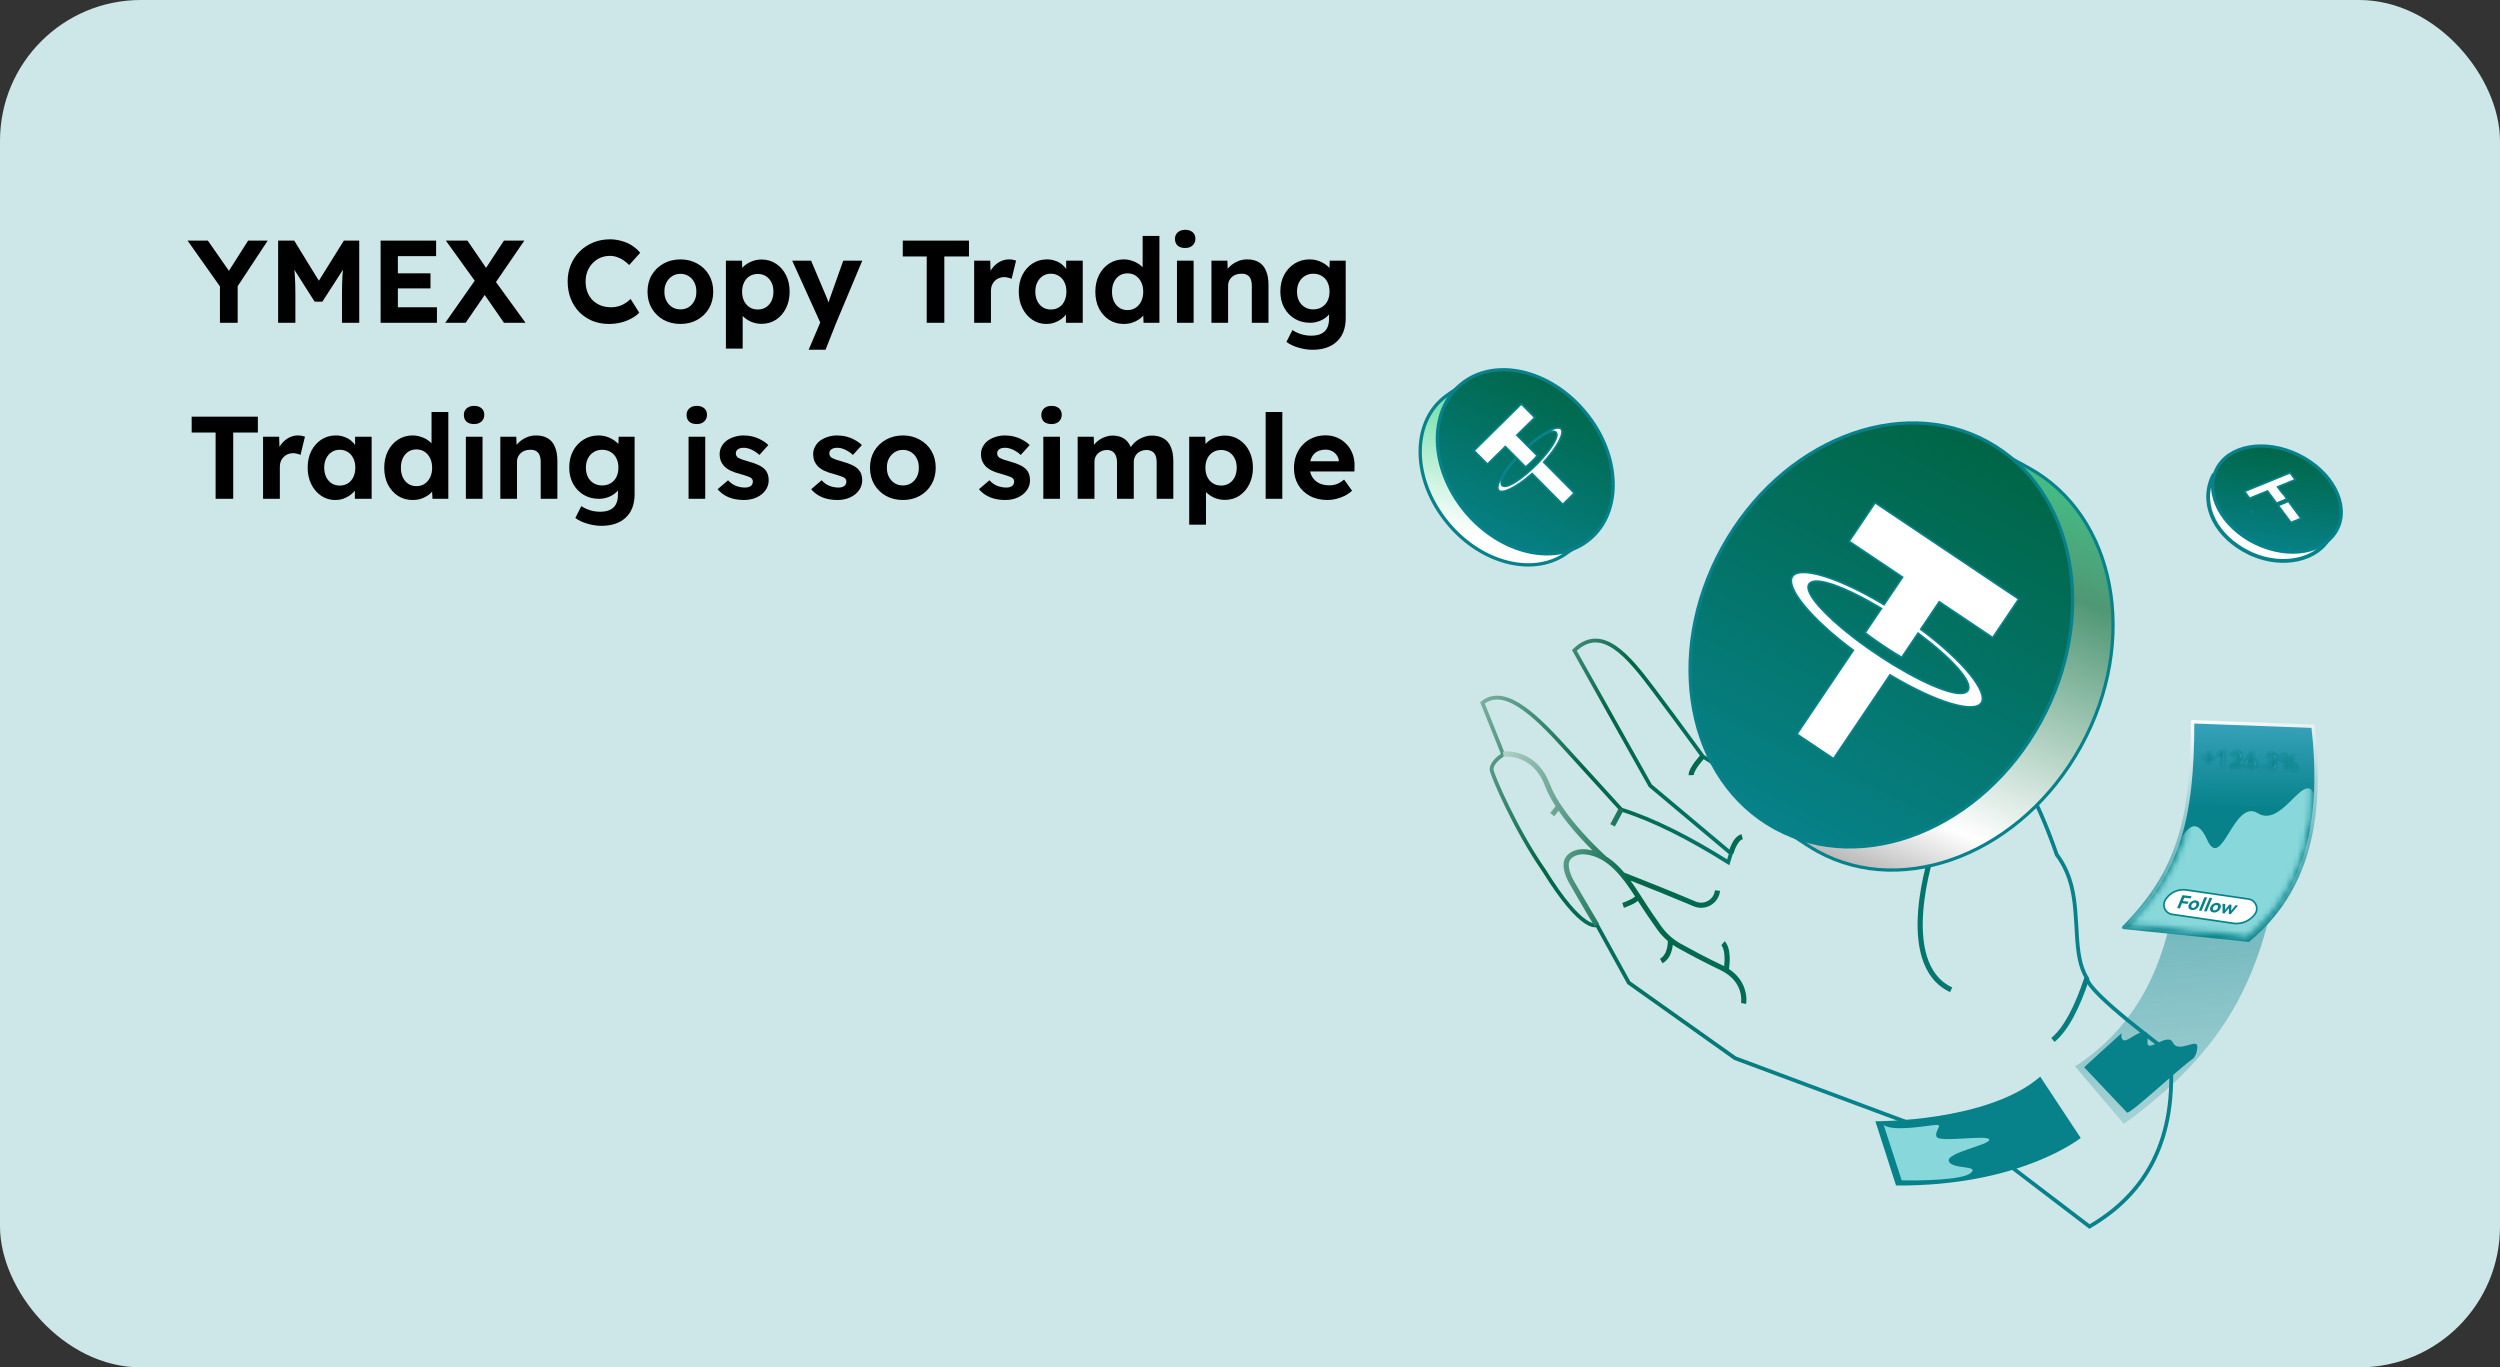 <svg width="426" height="233" viewBox="0 0 426 233" fill="none" xmlns="http://www.w3.org/2000/svg">
<rect x="0" y="0" width="426" height="233" fill="#333333" stroke="none"/>
<rect width="426" height="233" rx="24" fill="#CDE6E8"/>
<path d="M37.48 55V48.02L37.62 49L31.96 41H35.42L39.74 47.2L38.38 47.14L42.28 41H45.62L40.2 49.22L40.5 47.86V55H37.48ZM47.394 55V41H50.134L55.234 49.3L53.434 49.28L58.594 41H61.214V55H58.274V50.2C58.274 49 58.301 47.92 58.354 46.96C58.421 46 58.528 45.047 58.674 44.1L59.034 45.04L54.934 51.4H53.614L49.594 45.08L49.934 44.1C50.081 44.993 50.181 45.913 50.234 46.86C50.301 47.793 50.334 48.907 50.334 50.2V55H47.394ZM64.855 55V41H74.315V43.64H67.795V52.36H74.455V55H64.855ZM66.255 49.14V46.58H73.355V49.14H66.255ZM85.871 55L81.531 48.72L75.971 41H79.65L83.891 47.2L89.55 55H85.871ZM75.871 55L81.21 47.38L83.49 48.96L79.35 55H75.871ZM84.21 48.5L81.951 46.98L85.871 41H89.35L84.21 48.5ZM103.788 55.2C102.761 55.2 101.815 55.027 100.948 54.68C100.095 54.32 99.348 53.82 98.708 53.18C98.082 52.527 97.595 51.76 97.248 50.88C96.901 49.987 96.728 49.013 96.728 47.96C96.728 46.933 96.908 45.987 97.268 45.12C97.628 44.24 98.135 43.48 98.788 42.84C99.442 42.187 100.208 41.68 101.088 41.32C101.968 40.96 102.921 40.78 103.948 40.78C104.615 40.78 105.268 40.873 105.908 41.06C106.561 41.233 107.155 41.493 107.688 41.84C108.235 42.187 108.701 42.6 109.088 43.08L107.208 45.16C106.901 44.84 106.575 44.567 106.228 44.34C105.881 44.1 105.515 43.92 105.128 43.8C104.755 43.667 104.355 43.6 103.928 43.6C103.355 43.6 102.815 43.707 102.308 43.92C101.815 44.133 101.381 44.433 101.008 44.82C100.635 45.193 100.335 45.653 100.108 46.2C99.895 46.733 99.788 47.327 99.788 47.98C99.788 48.647 99.895 49.253 100.108 49.8C100.321 50.333 100.621 50.793 101.008 51.18C101.395 51.553 101.855 51.847 102.388 52.06C102.935 52.26 103.535 52.36 104.188 52.36C104.615 52.36 105.028 52.3 105.428 52.18C105.828 52.06 106.195 51.893 106.528 51.68C106.875 51.467 107.181 51.22 107.448 50.94L108.928 53.28C108.595 53.64 108.155 53.967 107.608 54.26C107.075 54.553 106.475 54.787 105.808 54.96C105.141 55.12 104.468 55.2 103.788 55.2ZM115.957 55.2C114.877 55.2 113.911 54.967 113.057 54.5C112.217 54.02 111.551 53.367 111.057 52.54C110.577 51.713 110.337 50.767 110.337 49.7C110.337 48.633 110.577 47.687 111.057 46.86C111.551 46.033 112.217 45.387 113.057 44.92C113.911 44.44 114.877 44.2 115.957 44.2C117.024 44.2 117.977 44.44 118.817 44.92C119.671 45.387 120.337 46.033 120.817 46.86C121.297 47.687 121.537 48.633 121.537 49.7C121.537 50.767 121.297 51.713 120.817 52.54C120.337 53.367 119.671 54.02 118.817 54.5C117.977 54.967 117.024 55.2 115.957 55.2ZM115.957 52.72C116.477 52.72 116.944 52.593 117.357 52.34C117.771 52.073 118.091 51.713 118.317 51.26C118.557 50.793 118.671 50.273 118.657 49.7C118.671 49.113 118.557 48.593 118.317 48.14C118.091 47.673 117.771 47.313 117.357 47.06C116.944 46.793 116.477 46.66 115.957 46.66C115.424 46.66 114.951 46.793 114.537 47.06C114.124 47.327 113.797 47.687 113.557 48.14C113.317 48.593 113.204 49.113 113.217 49.7C113.204 50.273 113.317 50.793 113.557 51.26C113.797 51.713 114.124 52.073 114.537 52.34C114.951 52.593 115.424 52.72 115.957 52.72ZM123.693 59.4V44.42H126.433L126.513 46.8L125.993 46.62C126.087 46.193 126.313 45.8 126.673 45.44C127.047 45.08 127.507 44.787 128.053 44.56C128.6 44.333 129.173 44.22 129.773 44.22C130.693 44.22 131.513 44.46 132.233 44.94C132.953 45.407 133.52 46.053 133.933 46.88C134.347 47.693 134.553 48.633 134.553 49.7C134.553 50.753 134.347 51.693 133.933 52.52C133.52 53.347 132.953 54 132.233 54.48C131.513 54.947 130.693 55.18 129.773 55.18C129.16 55.18 128.573 55.067 128.013 54.84C127.467 54.6 127 54.287 126.613 53.9C126.24 53.513 126 53.1 125.893 52.66L126.553 52.38V59.4H123.693ZM129.133 52.74C129.653 52.74 130.113 52.613 130.513 52.36C130.913 52.107 131.227 51.753 131.453 51.3C131.68 50.833 131.793 50.3 131.793 49.7C131.793 49.1 131.68 48.573 131.453 48.12C131.227 47.667 130.913 47.313 130.513 47.06C130.127 46.807 129.667 46.68 129.133 46.68C128.6 46.68 128.133 46.807 127.733 47.06C127.333 47.3 127.02 47.653 126.793 48.12C126.567 48.573 126.453 49.1 126.453 49.7C126.453 50.3 126.567 50.833 126.793 51.3C127.02 51.753 127.333 52.107 127.733 52.36C128.133 52.613 128.6 52.74 129.133 52.74ZM137.791 59.6L140.111 54.16L140.151 55.8L134.991 44.42H138.211L140.791 50.52C140.897 50.747 140.997 51.013 141.091 51.32C141.197 51.613 141.284 51.893 141.351 52.16L140.871 52.38C140.964 52.153 141.057 51.893 141.151 51.6C141.257 51.307 141.364 50.993 141.471 50.66L143.691 44.42H146.931L142.491 55L140.671 59.6H137.791ZM157.912 55V43.7H153.832V41H165.112V43.7H160.912V55H157.912ZM165.998 55V44.42H168.738L168.838 47.82L168.358 47.12C168.518 46.573 168.778 46.08 169.138 45.64C169.498 45.187 169.918 44.833 170.398 44.58C170.891 44.327 171.405 44.2 171.938 44.2C172.165 44.2 172.385 44.22 172.598 44.26C172.811 44.3 172.991 44.347 173.138 44.4L172.378 47.52C172.231 47.44 172.038 47.373 171.798 47.32C171.571 47.253 171.338 47.22 171.098 47.22C170.778 47.22 170.478 47.28 170.198 47.4C169.931 47.507 169.698 47.667 169.498 47.88C169.298 48.08 169.138 48.32 169.018 48.6C168.911 48.88 168.858 49.187 168.858 49.52V55H165.998ZM178.278 55.2C177.398 55.2 176.605 54.96 175.898 54.48C175.192 54 174.632 53.347 174.218 52.52C173.805 51.693 173.598 50.747 173.598 49.68C173.598 48.613 173.805 47.667 174.218 46.84C174.645 46.013 175.218 45.367 175.938 44.9C176.658 44.433 177.478 44.2 178.398 44.2C178.918 44.2 179.392 44.28 179.818 44.44C180.258 44.587 180.638 44.793 180.958 45.06C181.292 45.327 181.572 45.633 181.798 45.98C182.025 46.327 182.185 46.7 182.278 47.1L181.678 47V44.42H184.498V55H181.638V52.46L182.278 52.4C182.172 52.773 181.998 53.127 181.758 53.46C181.518 53.793 181.218 54.093 180.858 54.36C180.512 54.613 180.118 54.82 179.678 54.98C179.238 55.127 178.772 55.2 178.278 55.2ZM179.058 52.74C179.592 52.74 180.058 52.613 180.458 52.36C180.858 52.107 181.165 51.753 181.378 51.3C181.605 50.833 181.718 50.293 181.718 49.68C181.718 49.08 181.605 48.553 181.378 48.1C181.165 47.647 180.858 47.293 180.458 47.04C180.058 46.773 179.592 46.64 179.058 46.64C178.538 46.64 178.078 46.773 177.678 47.04C177.292 47.293 176.985 47.647 176.758 48.1C176.532 48.553 176.418 49.08 176.418 49.68C176.418 50.293 176.532 50.833 176.758 51.3C176.985 51.753 177.292 52.107 177.678 52.36C178.078 52.613 178.538 52.74 179.058 52.74ZM191.486 55.2C190.552 55.2 189.719 54.967 188.986 54.5C188.266 54.02 187.692 53.373 187.266 52.56C186.852 51.733 186.646 50.78 186.646 49.7C186.646 48.647 186.852 47.707 187.266 46.88C187.692 46.04 188.266 45.387 188.986 44.92C189.719 44.44 190.552 44.2 191.486 44.2C191.979 44.2 192.452 44.28 192.906 44.44C193.372 44.587 193.786 44.793 194.146 45.06C194.519 45.327 194.819 45.627 195.046 45.96C195.272 46.28 195.399 46.613 195.426 46.96L194.706 47.1V40.2H197.566V55H194.866L194.746 52.56L195.306 52.62C195.279 52.953 195.159 53.273 194.946 53.58C194.732 53.887 194.446 54.167 194.086 54.42C193.739 54.66 193.339 54.853 192.886 55C192.446 55.133 191.979 55.2 191.486 55.2ZM192.126 52.84C192.659 52.84 193.126 52.707 193.526 52.44C193.926 52.173 194.239 51.807 194.466 51.34C194.692 50.873 194.806 50.327 194.806 49.7C194.806 49.087 194.692 48.547 194.466 48.08C194.239 47.613 193.926 47.247 193.526 46.98C193.126 46.713 192.659 46.58 192.126 46.58C191.592 46.58 191.126 46.713 190.726 46.98C190.339 47.247 190.032 47.613 189.806 48.08C189.592 48.547 189.486 49.087 189.486 49.7C189.486 50.327 189.592 50.873 189.806 51.34C190.032 51.807 190.339 52.173 190.726 52.44C191.126 52.707 191.592 52.84 192.126 52.84ZM200.555 55V44.42H203.395V55H200.555ZM201.955 42.26C201.408 42.26 200.981 42.127 200.675 41.86C200.368 41.58 200.215 41.193 200.215 40.7C200.215 40.247 200.368 39.88 200.675 39.6C200.995 39.307 201.421 39.16 201.955 39.16C202.501 39.16 202.928 39.3 203.235 39.58C203.541 39.847 203.695 40.22 203.695 40.7C203.695 41.153 203.535 41.527 203.215 41.82C202.908 42.113 202.488 42.26 201.955 42.26ZM206.428 55V44.42H209.148L209.228 46.58L208.668 46.82C208.814 46.34 209.074 45.907 209.448 45.52C209.834 45.12 210.294 44.8 210.828 44.56C211.361 44.32 211.921 44.2 212.508 44.2C213.308 44.2 213.974 44.36 214.508 44.68C215.054 45 215.461 45.487 215.728 46.14C216.008 46.78 216.148 47.573 216.148 48.52V55H213.308V48.74C213.308 48.26 213.241 47.86 213.108 47.54C212.974 47.22 212.768 46.987 212.488 46.84C212.221 46.693 211.888 46.627 211.488 46.64C211.168 46.64 210.868 46.693 210.588 46.8C210.321 46.893 210.088 47.033 209.888 47.22C209.701 47.407 209.548 47.62 209.428 47.86C209.321 48.1 209.268 48.36 209.268 48.64V55H207.868C207.561 55 207.288 55 207.048 55C206.808 55 206.601 55 206.428 55ZM223.689 59.6C222.849 59.6 222.023 59.473 221.209 59.22C220.396 58.98 219.729 58.66 219.209 58.26L220.229 56.24C220.496 56.427 220.803 56.593 221.149 56.74C221.496 56.887 221.856 57 222.229 57.08C222.616 57.16 223.009 57.2 223.409 57.2C224.103 57.2 224.669 57.093 225.109 56.88C225.563 56.667 225.903 56.347 226.129 55.92C226.356 55.493 226.469 54.96 226.469 54.32V52.48L226.949 52.58C226.869 53.02 226.643 53.427 226.269 53.8C225.909 54.16 225.456 54.453 224.909 54.68C224.376 54.893 223.816 55 223.229 55C222.256 55 221.389 54.773 220.629 54.32C219.869 53.867 219.269 53.24 218.829 52.44C218.389 51.64 218.169 50.713 218.169 49.66C218.169 48.607 218.383 47.673 218.809 46.86C219.249 46.033 219.843 45.387 220.589 44.92C221.349 44.44 222.209 44.2 223.169 44.2C223.569 44.2 223.949 44.247 224.309 44.34C224.683 44.433 225.023 44.567 225.329 44.74C225.649 44.9 225.929 45.087 226.169 45.3C226.423 45.5 226.629 45.72 226.789 45.96C226.949 46.2 227.049 46.44 227.089 46.68L226.509 46.84L226.589 44.42H229.309V54.2C229.309 55.067 229.183 55.833 228.929 56.5C228.676 57.167 228.303 57.727 227.809 58.18C227.329 58.647 226.736 59 226.029 59.24C225.336 59.48 224.556 59.6 223.689 59.6ZM223.769 52.72C224.329 52.72 224.816 52.593 225.229 52.34C225.656 52.087 225.983 51.733 226.209 51.28C226.436 50.827 226.549 50.293 226.549 49.68C226.549 49.08 226.436 48.553 226.209 48.1C225.983 47.633 225.656 47.273 225.229 47.02C224.816 46.767 224.329 46.64 223.769 46.64C223.223 46.64 222.743 46.773 222.329 47.04C221.916 47.293 221.589 47.653 221.349 48.12C221.123 48.573 221.009 49.093 221.009 49.68C221.009 50.28 221.123 50.813 221.349 51.28C221.589 51.733 221.916 52.087 222.329 52.34C222.743 52.593 223.223 52.72 223.769 52.72ZM36.74 85V73.7H32.66V71H43.94V73.7H39.74V85H36.74ZM44.826 85V74.42H47.566L47.666 77.82L47.186 77.12C47.346 76.573 47.606 76.08 47.966 75.64C48.326 75.187 48.746 74.833 49.226 74.58C49.72 74.327 50.233 74.2 50.766 74.2C50.993 74.2 51.213 74.22 51.426 74.26C51.64 74.3 51.82 74.347 51.966 74.4L51.206 77.52C51.06 77.44 50.866 77.373 50.626 77.32C50.4 77.253 50.166 77.22 49.926 77.22C49.606 77.22 49.306 77.28 49.026 77.4C48.76 77.507 48.526 77.667 48.326 77.88C48.126 78.08 47.966 78.32 47.846 78.6C47.74 78.88 47.686 79.187 47.686 79.52V85H44.826ZM57.107 85.2C56.227 85.2 55.433 84.96 54.727 84.48C54.02 84 53.46 83.347 53.047 82.52C52.633 81.693 52.427 80.747 52.427 79.68C52.427 78.613 52.633 77.667 53.047 76.84C53.473 76.013 54.047 75.367 54.767 74.9C55.487 74.433 56.307 74.2 57.227 74.2C57.747 74.2 58.22 74.28 58.647 74.44C59.087 74.587 59.467 74.793 59.787 75.06C60.12 75.327 60.4 75.633 60.627 75.98C60.853 76.327 61.013 76.7 61.107 77.1L60.507 77V74.42H63.327V85H60.467V82.46L61.107 82.4C61 82.773 60.827 83.127 60.587 83.46C60.347 83.793 60.047 84.093 59.687 84.36C59.34 84.613 58.947 84.82 58.507 84.98C58.067 85.127 57.6 85.2 57.107 85.2ZM57.887 82.74C58.42 82.74 58.887 82.613 59.287 82.36C59.687 82.107 59.993 81.753 60.207 81.3C60.433 80.833 60.547 80.293 60.547 79.68C60.547 79.08 60.433 78.553 60.207 78.1C59.993 77.647 59.687 77.293 59.287 77.04C58.887 76.773 58.42 76.64 57.887 76.64C57.367 76.64 56.907 76.773 56.507 77.04C56.12 77.293 55.813 77.647 55.587 78.1C55.36 78.553 55.247 79.08 55.247 79.68C55.247 80.293 55.36 80.833 55.587 81.3C55.813 81.753 56.12 82.107 56.507 82.36C56.907 82.613 57.367 82.74 57.887 82.74ZM70.314 85.2C69.381 85.2 68.547 84.967 67.814 84.5C67.094 84.02 66.521 83.373 66.094 82.56C65.681 81.733 65.474 80.78 65.474 79.7C65.474 78.647 65.681 77.707 66.094 76.88C66.521 76.04 67.094 75.387 67.814 74.92C68.547 74.44 69.381 74.2 70.314 74.2C70.807 74.2 71.281 74.28 71.734 74.44C72.201 74.587 72.614 74.793 72.974 75.06C73.347 75.327 73.647 75.627 73.874 75.96C74.101 76.28 74.227 76.613 74.254 76.96L73.534 77.1V70.2H76.394V85H73.694L73.574 82.56L74.134 82.62C74.107 82.953 73.987 83.273 73.774 83.58C73.561 83.887 73.274 84.167 72.914 84.42C72.567 84.66 72.167 84.853 71.714 85C71.274 85.133 70.807 85.2 70.314 85.2ZM70.954 82.84C71.487 82.84 71.954 82.707 72.354 82.44C72.754 82.173 73.067 81.807 73.294 81.34C73.521 80.873 73.634 80.327 73.634 79.7C73.634 79.087 73.521 78.547 73.294 78.08C73.067 77.613 72.754 77.247 72.354 76.98C71.954 76.713 71.487 76.58 70.954 76.58C70.421 76.58 69.954 76.713 69.554 76.98C69.167 77.247 68.861 77.613 68.634 78.08C68.421 78.547 68.314 79.087 68.314 79.7C68.314 80.327 68.421 80.873 68.634 81.34C68.861 81.807 69.167 82.173 69.554 82.44C69.954 82.707 70.421 82.84 70.954 82.84ZM79.383 85V74.42H82.223V85H79.383ZM80.783 72.26C80.236 72.26 79.809 72.127 79.503 71.86C79.196 71.58 79.043 71.193 79.043 70.7C79.043 70.247 79.196 69.88 79.503 69.6C79.823 69.307 80.249 69.16 80.783 69.16C81.329 69.16 81.756 69.3 82.063 69.58C82.369 69.847 82.523 70.22 82.523 70.7C82.523 71.153 82.363 71.527 82.043 71.82C81.736 72.113 81.316 72.26 80.783 72.26ZM85.256 85V74.42H87.976L88.056 76.58L87.496 76.82C87.643 76.34 87.903 75.907 88.276 75.52C88.663 75.12 89.123 74.8 89.656 74.56C90.189 74.32 90.749 74.2 91.336 74.2C92.136 74.2 92.803 74.36 93.336 74.68C93.883 75 94.289 75.487 94.556 76.14C94.836 76.78 94.976 77.573 94.976 78.52V85H92.136V78.74C92.136 78.26 92.069 77.86 91.936 77.54C91.803 77.22 91.596 76.987 91.316 76.84C91.049 76.693 90.716 76.627 90.316 76.64C89.996 76.64 89.696 76.693 89.416 76.8C89.149 76.893 88.916 77.033 88.716 77.22C88.529 77.407 88.376 77.62 88.256 77.86C88.149 78.1 88.096 78.36 88.096 78.64V85H86.696C86.389 85 86.116 85 85.876 85C85.636 85 85.429 85 85.256 85ZM102.517 89.6C101.677 89.6 100.851 89.473 100.037 89.22C99.224 88.98 98.557 88.66 98.037 88.26L99.057 86.24C99.324 86.427 99.631 86.593 99.977 86.74C100.324 86.887 100.684 87 101.057 87.08C101.444 87.16 101.837 87.2 102.237 87.2C102.931 87.2 103.497 87.093 103.937 86.88C104.391 86.667 104.731 86.347 104.957 85.92C105.184 85.493 105.297 84.96 105.297 84.32V82.48L105.777 82.58C105.697 83.02 105.471 83.427 105.097 83.8C104.737 84.16 104.284 84.453 103.737 84.68C103.204 84.893 102.644 85 102.057 85C101.084 85 100.217 84.773 99.457 84.32C98.697 83.867 98.097 83.24 97.657 82.44C97.217 81.64 96.997 80.713 96.997 79.66C96.997 78.607 97.211 77.673 97.637 76.86C98.077 76.033 98.671 75.387 99.417 74.92C100.177 74.44 101.037 74.2 101.997 74.2C102.397 74.2 102.777 74.247 103.137 74.34C103.511 74.433 103.851 74.567 104.157 74.74C104.477 74.9 104.757 75.087 104.997 75.3C105.251 75.5 105.457 75.72 105.617 75.96C105.777 76.2 105.877 76.44 105.917 76.68L105.337 76.84L105.417 74.42H108.137V84.2C108.137 85.067 108.011 85.833 107.757 86.5C107.504 87.167 107.131 87.727 106.637 88.18C106.157 88.647 105.564 89 104.857 89.24C104.164 89.48 103.384 89.6 102.517 89.6ZM102.597 82.72C103.157 82.72 103.644 82.593 104.057 82.34C104.484 82.087 104.811 81.733 105.037 81.28C105.264 80.827 105.377 80.293 105.377 79.68C105.377 79.08 105.264 78.553 105.037 78.1C104.811 77.633 104.484 77.273 104.057 77.02C103.644 76.767 103.157 76.64 102.597 76.64C102.051 76.64 101.571 76.773 101.157 77.04C100.744 77.293 100.417 77.653 100.177 78.12C99.951 78.573 99.837 79.093 99.837 79.68C99.837 80.28 99.951 80.813 100.177 81.28C100.417 81.733 100.744 82.087 101.157 82.34C101.571 82.593 102.051 82.72 102.597 82.72ZM117.332 85V74.42H120.172V85H117.332ZM118.732 72.26C118.185 72.26 117.759 72.127 117.452 71.86C117.145 71.58 116.992 71.193 116.992 70.7C116.992 70.247 117.145 69.88 117.452 69.6C117.772 69.307 118.199 69.16 118.732 69.16C119.279 69.16 119.705 69.3 120.012 69.58C120.319 69.847 120.472 70.22 120.472 70.7C120.472 71.153 120.312 71.527 119.992 71.82C119.685 72.113 119.265 72.26 118.732 72.26ZM126.765 85.2C125.778 85.2 124.898 85.04 124.125 84.72C123.365 84.387 122.752 83.933 122.285 83.36L124.065 81.84C124.465 82.28 124.918 82.6 125.425 82.8C125.932 82.987 126.438 83.08 126.945 83.08C127.145 83.08 127.325 83.06 127.485 83.02C127.658 82.967 127.805 82.9 127.925 82.82C128.045 82.727 128.132 82.62 128.185 82.5C128.252 82.367 128.285 82.227 128.285 82.08C128.285 81.787 128.165 81.56 127.925 81.4C127.792 81.32 127.585 81.233 127.305 81.14C127.025 81.033 126.665 80.92 126.225 80.8C125.545 80.627 124.965 80.427 124.485 80.2C124.018 79.96 123.645 79.693 123.365 79.4C123.125 79.12 122.938 78.82 122.805 78.5C122.685 78.167 122.625 77.8 122.625 77.4C122.625 76.92 122.732 76.487 122.945 76.1C123.158 75.7 123.452 75.36 123.825 75.08C124.212 74.8 124.652 74.587 125.145 74.44C125.638 74.28 126.158 74.2 126.705 74.2C127.252 74.2 127.785 74.267 128.305 74.4C128.825 74.533 129.305 74.727 129.745 74.98C130.198 75.22 130.592 75.507 130.925 75.84L129.405 77.52C129.165 77.293 128.892 77.087 128.585 76.9C128.292 76.713 127.985 76.567 127.665 76.46C127.345 76.353 127.058 76.3 126.805 76.3C126.578 76.3 126.372 76.32 126.185 76.36C126.012 76.4 125.865 76.467 125.745 76.56C125.625 76.64 125.532 76.74 125.465 76.86C125.412 76.98 125.385 77.113 125.385 77.26C125.385 77.407 125.418 77.547 125.485 77.68C125.565 77.813 125.672 77.927 125.805 78.02C125.952 78.1 126.165 78.193 126.445 78.3C126.738 78.407 127.132 78.527 127.625 78.66C128.265 78.833 128.805 79.027 129.245 79.24C129.698 79.453 130.058 79.7 130.325 79.98C130.552 80.22 130.718 80.493 130.825 80.8C130.932 81.107 130.985 81.447 130.985 81.82C130.985 82.473 130.798 83.053 130.425 83.56C130.065 84.067 129.565 84.467 128.925 84.76C128.285 85.053 127.565 85.2 126.765 85.2ZM142.703 85.2C141.716 85.2 140.836 85.04 140.063 84.72C139.303 84.387 138.689 83.933 138.223 83.36L140.003 81.84C140.403 82.28 140.856 82.6 141.363 82.8C141.869 82.987 142.376 83.08 142.883 83.08C143.083 83.08 143.263 83.06 143.423 83.02C143.596 82.967 143.743 82.9 143.863 82.82C143.983 82.727 144.069 82.62 144.123 82.5C144.189 82.367 144.223 82.227 144.223 82.08C144.223 81.787 144.103 81.56 143.863 81.4C143.729 81.32 143.523 81.233 143.243 81.14C142.963 81.033 142.603 80.92 142.163 80.8C141.483 80.627 140.903 80.427 140.423 80.2C139.956 79.96 139.583 79.693 139.303 79.4C139.063 79.12 138.876 78.82 138.743 78.5C138.623 78.167 138.563 77.8 138.563 77.4C138.563 76.92 138.669 76.487 138.883 76.1C139.096 75.7 139.389 75.36 139.763 75.08C140.149 74.8 140.589 74.587 141.083 74.44C141.576 74.28 142.096 74.2 142.643 74.2C143.189 74.2 143.723 74.267 144.243 74.4C144.763 74.533 145.243 74.727 145.683 74.98C146.136 75.22 146.529 75.507 146.863 75.84L145.343 77.52C145.103 77.293 144.829 77.087 144.523 76.9C144.229 76.713 143.923 76.567 143.603 76.46C143.283 76.353 142.996 76.3 142.743 76.3C142.516 76.3 142.309 76.32 142.123 76.36C141.949 76.4 141.803 76.467 141.683 76.56C141.563 76.64 141.469 76.74 141.403 76.86C141.349 76.98 141.323 77.113 141.323 77.26C141.323 77.407 141.356 77.547 141.423 77.68C141.503 77.813 141.609 77.927 141.743 78.02C141.889 78.1 142.103 78.193 142.383 78.3C142.676 78.407 143.069 78.527 143.563 78.66C144.203 78.833 144.743 79.027 145.183 79.24C145.636 79.453 145.996 79.7 146.263 79.98C146.489 80.22 146.656 80.493 146.763 80.8C146.869 81.107 146.923 81.447 146.923 81.82C146.923 82.473 146.736 83.053 146.363 83.56C146.003 84.067 145.503 84.467 144.863 84.76C144.223 85.053 143.503 85.2 142.703 85.2ZM153.867 85.2C152.787 85.2 151.821 84.967 150.967 84.5C150.127 84.02 149.461 83.367 148.967 82.54C148.487 81.713 148.247 80.767 148.247 79.7C148.247 78.633 148.487 77.687 148.967 76.86C149.461 76.033 150.127 75.387 150.967 74.92C151.821 74.44 152.787 74.2 153.867 74.2C154.934 74.2 155.887 74.44 156.727 74.92C157.581 75.387 158.247 76.033 158.727 76.86C159.207 77.687 159.447 78.633 159.447 79.7C159.447 80.767 159.207 81.713 158.727 82.54C158.247 83.367 157.581 84.02 156.727 84.5C155.887 84.967 154.934 85.2 153.867 85.2ZM153.867 82.72C154.387 82.72 154.854 82.593 155.267 82.34C155.681 82.073 156.001 81.713 156.227 81.26C156.467 80.793 156.581 80.273 156.567 79.7C156.581 79.113 156.467 78.593 156.227 78.14C156.001 77.673 155.681 77.313 155.267 77.06C154.854 76.793 154.387 76.66 153.867 76.66C153.334 76.66 152.861 76.793 152.447 77.06C152.034 77.327 151.707 77.687 151.467 78.14C151.227 78.593 151.114 79.113 151.127 79.7C151.114 80.273 151.227 80.793 151.467 81.26C151.707 81.713 152.034 82.073 152.447 82.34C152.861 82.593 153.334 82.72 153.867 82.72ZM171.296 85.2C170.31 85.2 169.43 85.04 168.656 84.72C167.896 84.387 167.283 83.933 166.816 83.36L168.596 81.84C168.996 82.28 169.45 82.6 169.956 82.8C170.463 82.987 170.97 83.08 171.476 83.08C171.676 83.08 171.856 83.06 172.016 83.02C172.19 82.967 172.336 82.9 172.456 82.82C172.576 82.727 172.663 82.62 172.716 82.5C172.783 82.367 172.816 82.227 172.816 82.08C172.816 81.787 172.696 81.56 172.456 81.4C172.323 81.32 172.116 81.233 171.836 81.14C171.556 81.033 171.196 80.92 170.756 80.8C170.076 80.627 169.496 80.427 169.016 80.2C168.55 79.96 168.176 79.693 167.896 79.4C167.656 79.12 167.47 78.82 167.336 78.5C167.216 78.167 167.156 77.8 167.156 77.4C167.156 76.92 167.263 76.487 167.476 76.1C167.69 75.7 167.983 75.36 168.356 75.08C168.743 74.8 169.183 74.587 169.676 74.44C170.17 74.28 170.69 74.2 171.236 74.2C171.783 74.2 172.316 74.267 172.836 74.4C173.356 74.533 173.836 74.727 174.276 74.98C174.73 75.22 175.123 75.507 175.456 75.84L173.936 77.52C173.696 77.293 173.423 77.087 173.116 76.9C172.823 76.713 172.516 76.567 172.196 76.46C171.876 76.353 171.59 76.3 171.336 76.3C171.11 76.3 170.903 76.32 170.716 76.36C170.543 76.4 170.396 76.467 170.276 76.56C170.156 76.64 170.063 76.74 169.996 76.86C169.943 76.98 169.916 77.113 169.916 77.26C169.916 77.407 169.95 77.547 170.016 77.68C170.096 77.813 170.203 77.927 170.336 78.02C170.483 78.1 170.696 78.193 170.976 78.3C171.27 78.407 171.663 78.527 172.156 78.66C172.796 78.833 173.336 79.027 173.776 79.24C174.23 79.453 174.59 79.7 174.856 79.98C175.083 80.22 175.25 80.493 175.356 80.8C175.463 81.107 175.516 81.447 175.516 81.82C175.516 82.473 175.33 83.053 174.956 83.56C174.596 84.067 174.096 84.467 173.456 84.76C172.816 85.053 172.096 85.2 171.296 85.2ZM177.781 85V74.42H180.621V85H177.781ZM179.181 72.26C178.634 72.26 178.208 72.127 177.901 71.86C177.594 71.58 177.441 71.193 177.441 70.7C177.441 70.247 177.594 69.88 177.901 69.6C178.221 69.307 178.648 69.16 179.181 69.16C179.728 69.16 180.154 69.3 180.461 69.58C180.768 69.847 180.921 70.22 180.921 70.7C180.921 71.153 180.761 71.527 180.441 71.82C180.134 72.113 179.714 72.26 179.181 72.26ZM183.634 85V74.42H186.374L186.434 76.44L186.014 76.52C186.161 76.173 186.354 75.86 186.594 75.58C186.848 75.3 187.134 75.06 187.454 74.86C187.774 74.66 188.114 74.507 188.474 74.4C188.834 74.28 189.194 74.22 189.554 74.22C190.101 74.22 190.594 74.307 191.034 74.48C191.474 74.653 191.848 74.927 192.154 75.3C192.461 75.66 192.701 76.14 192.874 76.74L192.434 76.7L192.574 76.38C192.748 76.06 192.968 75.767 193.234 75.5C193.501 75.233 193.801 75.007 194.134 74.82C194.468 74.633 194.814 74.487 195.174 74.38C195.534 74.273 195.888 74.22 196.234 74.22C197.061 74.22 197.748 74.387 198.294 74.72C198.841 75.04 199.248 75.527 199.514 76.18C199.794 76.833 199.934 77.633 199.934 78.58V85H197.094V78.78C197.094 78.3 197.028 77.907 196.894 77.6C196.761 77.293 196.568 77.067 196.314 76.92C196.061 76.76 195.734 76.68 195.334 76.68C195.028 76.68 194.741 76.733 194.474 76.84C194.221 76.933 193.994 77.073 193.794 77.26C193.608 77.433 193.461 77.647 193.354 77.9C193.248 78.14 193.194 78.4 193.194 78.68V85H190.334V78.76C190.334 78.32 190.268 77.947 190.134 77.64C190.001 77.32 189.808 77.08 189.554 76.92C189.301 76.76 188.988 76.68 188.614 76.68C188.308 76.68 188.021 76.733 187.754 76.84C187.501 76.933 187.281 77.073 187.094 77.26C186.908 77.433 186.761 77.64 186.654 77.88C186.548 78.12 186.494 78.38 186.494 78.66V85H183.634ZM202.639 89.4V74.42H205.379L205.459 76.8L204.939 76.62C205.032 76.193 205.259 75.8 205.619 75.44C205.992 75.08 206.452 74.787 206.999 74.56C207.545 74.333 208.119 74.22 208.719 74.22C209.639 74.22 210.459 74.46 211.179 74.94C211.899 75.407 212.465 76.053 212.879 76.88C213.292 77.693 213.499 78.633 213.499 79.7C213.499 80.753 213.292 81.693 212.879 82.52C212.465 83.347 211.899 84 211.179 84.48C210.459 84.947 209.639 85.18 208.719 85.18C208.105 85.18 207.519 85.067 206.959 84.84C206.412 84.6 205.945 84.287 205.559 83.9C205.185 83.513 204.945 83.1 204.839 82.66L205.499 82.38V89.4H202.639ZM208.079 82.74C208.599 82.74 209.059 82.613 209.459 82.36C209.859 82.107 210.172 81.753 210.399 81.3C210.625 80.833 210.739 80.3 210.739 79.7C210.739 79.1 210.625 78.573 210.399 78.12C210.172 77.667 209.859 77.313 209.459 77.06C209.072 76.807 208.612 76.68 208.079 76.68C207.545 76.68 207.079 76.807 206.679 77.06C206.279 77.3 205.965 77.653 205.739 78.12C205.512 78.573 205.399 79.1 205.399 79.7C205.399 80.3 205.512 80.833 205.739 81.3C205.965 81.753 206.279 82.107 206.679 82.36C207.079 82.613 207.545 82.74 208.079 82.74ZM215.667 85V70.2H218.507V85H215.667ZM226.213 85.2C225.067 85.2 224.06 84.967 223.193 84.5C222.34 84.033 221.673 83.393 221.193 82.58C220.727 81.767 220.493 80.833 220.493 79.78C220.493 78.953 220.627 78.2 220.893 77.52C221.16 76.84 221.533 76.253 222.013 75.76C222.493 75.253 223.06 74.867 223.713 74.6C224.38 74.32 225.1 74.18 225.873 74.18C226.593 74.18 227.26 74.313 227.873 74.58C228.487 74.847 229.013 75.22 229.453 75.7C229.907 76.167 230.253 76.727 230.493 77.38C230.733 78.02 230.84 78.713 230.813 79.46L230.793 80.34H222.293L221.833 78.6H228.453L228.133 78.96V78.52C228.107 78.16 227.987 77.84 227.773 77.56C227.573 77.267 227.313 77.04 226.993 76.88C226.673 76.707 226.313 76.62 225.913 76.62C225.327 76.62 224.827 76.733 224.413 76.96C224.013 77.187 223.707 77.52 223.493 77.96C223.28 78.4 223.173 78.933 223.173 79.56C223.173 80.2 223.307 80.753 223.573 81.22C223.853 81.687 224.24 82.053 224.733 82.32C225.24 82.573 225.833 82.7 226.513 82.7C226.98 82.7 227.407 82.627 227.793 82.48C228.18 82.333 228.593 82.08 229.033 81.72L230.393 83.62C230.007 83.967 229.58 84.26 229.113 84.5C228.647 84.727 228.167 84.9 227.673 85.02C227.18 85.14 226.693 85.2 226.213 85.2Z" fill="black"/>
<path d="M246.676 89.103L246.676 89.102C240.69 81.847 240.459 72.37 245.938 67.846L245.939 67.845C246.459 67.412 247.436 66.739 248.294 66.167C248.72 65.883 249.114 65.626 249.401 65.441C249.544 65.348 249.661 65.273 249.742 65.221C249.756 65.212 249.768 65.204 249.78 65.197C249.791 65.198 249.803 65.2 249.815 65.202C249.905 65.215 250.039 65.235 250.211 65.262C250.555 65.317 251.053 65.402 251.666 65.523C252.892 65.764 254.578 66.147 256.416 66.713C260.107 67.85 264.351 69.71 266.756 72.6C267.961 74.066 268.765 76.028 269.287 78.168C269.808 80.305 270.044 82.601 270.125 84.717C270.206 86.832 270.133 88.76 270.039 90.159C269.992 90.859 269.94 91.426 269.9 91.817C269.88 92.013 269.863 92.165 269.851 92.268C269.85 92.278 269.849 92.288 269.847 92.297L269.841 92.301L269.542 92.502C269.294 92.668 268.962 92.89 268.627 93.115C267.966 93.559 267.271 94.025 267.214 94.069L267.213 94.07C261.678 98.313 252.557 96.239 246.676 89.103Z" fill="url(#paint0_linear_6104_4501)" stroke="#07828B" stroke-width="0.566"/>
<path d="M270.833 91.925C276.492 87.274 276.187 77.578 270.151 70.268C264.115 62.958 254.634 60.803 248.974 65.454C243.314 70.105 243.62 79.802 249.656 87.111C255.692 94.421 265.173 96.576 270.833 91.925Z" fill="url(#paint1_linear_6104_4501)" stroke="#07828B" stroke-width="0.552" stroke-miterlimit="10" stroke-linejoin="round"/>
<path d="M261.518 71.147L258.577 74.051L258.473 74.153L258.576 74.256L260.205 75.899L260.301 75.996L260.403 75.905C261.704 74.758 262.963 73.883 263.981 73.386C264.491 73.137 264.933 72.986 265.285 72.94C265.596 72.9 265.813 72.943 265.953 73.045L266.008 73.092C266.142 73.227 266.202 73.461 266.152 73.814C266.102 74.165 265.947 74.604 265.692 75.11C265.183 76.121 264.292 77.367 263.129 78.652L263.036 78.755L263.133 78.852L268.259 84.02L266.295 85.958L261.168 80.788L261.072 80.691L260.969 80.781C259.673 81.922 258.418 82.793 257.404 83.287C256.896 83.534 256.456 83.684 256.105 83.73C255.795 83.77 255.578 83.726 255.439 83.624L255.385 83.577C255.251 83.442 255.19 83.209 255.24 82.857C255.289 82.508 255.444 82.071 255.697 81.567C256.203 80.561 257.089 79.318 258.247 78.036L258.339 77.935L258.242 77.837L256.612 76.193L256.51 76.091L256.407 76.192L253.465 79.096L251.175 76.787L259.229 68.838L261.518 71.147ZM265.134 73.656C264.96 73.481 264.688 73.467 264.403 73.526C264.11 73.588 263.756 73.735 263.36 73.95C262.567 74.382 261.578 75.102 260.541 76.016L260.426 76.117L260.533 76.227L261.947 77.653C261.817 77.798 261.684 77.946 261.544 78.093L261.005 78.642C260.661 78.98 260.317 79.297 259.983 79.589L258.574 78.168L258.466 78.06L258.363 78.173C257.44 79.195 256.713 80.169 256.275 80.952C256.057 81.343 255.905 81.694 255.842 81.984C255.787 82.232 255.789 82.47 255.907 82.643L255.964 82.713H255.965C256.138 82.887 256.408 82.901 256.691 82.842C256.983 82.781 257.336 82.635 257.73 82.422C258.421 82.047 259.26 81.453 260.151 80.701L260.536 80.369H260.537L260.67 80.252L260.675 80.246L260.684 80.237L260.807 80.126L260.812 80.122L260.825 80.109L260.824 80.108L261.097 79.858L261.103 79.853L261.227 79.736L261.23 79.734L261.262 79.702L261.359 79.609L261.361 79.607L261.964 79.013L261.966 79.011L262.058 78.917L262.057 78.916L262.089 78.886L262.092 78.884L262.198 78.772L262.199 78.772L262.211 78.76L262.214 78.757C262.343 78.622 262.469 78.488 262.592 78.355L262.597 78.349L262.719 78.215V78.214C263.647 77.189 264.379 76.211 264.82 75.424C265.04 75.031 265.191 74.678 265.256 74.387C265.311 74.138 265.309 73.899 265.191 73.726L265.134 73.656Z" fill="white" stroke="#07828B" stroke-width="0.29"/>
<path d="M383.045 77.725C385.136 77.616 387.539 78.145 389.967 79.256L390.452 79.486C395.378 81.896 398.356 85.972 397.696 89.697C397.528 90.166 397.384 90.595 397.217 90.996L397.037 91.395C396.053 93.397 394.016 94.785 391.499 95.33C389.142 95.839 386.384 95.6 383.744 94.441L383.218 94.197C377.768 91.529 374.916 86.353 376.906 81.501L377.114 81.034C377.148 80.962 377.175 80.936 377.19 80.924C377.217 80.902 377.234 80.897 377.319 80.851C377.396 80.809 377.495 80.748 377.591 80.636C377.674 80.539 377.742 80.417 377.803 80.261C378.989 78.668 380.833 77.841 383.045 77.725Z" fill="white" stroke="#07828B" stroke-width="0.651"/>
<path d="M384.307 92.54C378.609 89.751 375.64 84.132 377.677 79.99C379.714 75.847 385.984 74.751 391.682 77.54C397.381 80.329 400.349 85.948 398.312 90.09C396.276 94.232 390.005 95.329 384.307 92.54Z" fill="url(#paint2_linear_6104_4501)" stroke="#07828B" stroke-width="0.552" stroke-miterlimit="10" stroke-linejoin="round"/>
<path d="M390.01 85.528L392.102 88.333L390.378 89.041L388.242 86.175L388.208 86.131C388.451 86.038 388.701 85.941 388.958 85.837L388.969 85.836L388.989 85.827C389.321 85.691 389.635 85.555 389.932 85.423L390.01 85.528ZM383.676 86.931C383.666 86.971 383.666 87.016 383.681 87.06L383.671 87.052C383.656 87.031 383.649 87.007 383.661 86.965C383.664 86.954 383.67 86.944 383.676 86.931ZM391.11 81.736L388.277 82.897L388.104 82.969L388.217 83.118L388.884 84.01L388.947 84.096L388.998 84.078L389.072 84.178L389.684 85.007C389.561 85.065 389.438 85.125 389.311 85.18L388.761 85.409L388.76 85.41L387.933 85.745L387.262 84.84L387.193 84.745L387.186 84.747L387.114 84.65L386.446 83.757L386.379 83.667L386.275 83.71L383.339 84.91L382.462 83.736L390.232 80.561L391.11 81.736Z" fill="white" stroke="#07828B" stroke-width="0.29"/>
<path d="M272.129 157.62L277.545 167.453L295.661 180.317L340.191 196.913L356.048 209C365.749 203.364 371.047 194.076 369.801 179.462C369.801 179.462 355.697 169.124 355.619 166.676C353.165 162.867 354.412 156.454 352.931 150.78C352.113 147.632 350.477 145.65 350.477 145.65C347.126 135.933 342.646 127.538 336.296 121.126C336.296 121.126 327.179 116.462 330.179 126.411C330.179 126.411 333.724 127.927 333.14 134.534C332.945 136.905 332.867 141.569 331.62 143.24C330.763 144.367 329.672 144.911 328.66 145.183C327.023 145.572 319.777 145.222 315.92 143.667C308.557 140.675 299.206 134.534 290.168 128.899C290.168 128.899 285.999 123.147 281.869 117.667C277.467 111.798 272.987 106.279 268.272 110.826L281.207 133.873L294.96 145.416L294.492 146.932C287.986 142.851 281.83 139.703 276.259 137.954C276.259 137.954 272.09 133.368 267.416 128.238C262.351 122.641 256.624 116.54 252.611 119.765L256.156 128.588C256.156 128.588 254.13 129.754 254.169 131.153C254.208 131.93 258.182 141.297 263.13 148.37C269.753 159.058 272.129 157.62 272.129 157.62Z" stroke="url(#paint3_linear_6104_4501)" stroke-width="0.651"/>
<path fill-rule="evenodd" clip-rule="evenodd" d="M256.156 128.51C256.214 128.945 256.214 128.945 256.214 128.945L256.221 128.944C256.228 128.943 256.24 128.942 256.257 128.94C256.29 128.937 256.341 128.933 256.408 128.93C256.542 128.922 256.739 128.918 256.985 128.931C257.477 128.955 258.157 129.045 258.902 129.308C260.378 129.827 262.145 131.031 263.225 133.835C263.669 135.008 264.314 136.205 265.064 137.372C265.043 137.401 265.02 137.433 264.994 137.468C264.889 137.612 264.761 137.777 264.636 137.936C264.511 138.094 264.391 138.242 264.302 138.352C264.257 138.406 264.22 138.451 264.195 138.482L264.165 138.518L264.158 138.527L264.156 138.529L264.156 138.53L264.494 138.81C264.833 139.089 264.833 139.089 264.833 139.089L264.833 139.089L264.834 139.088L264.836 139.086L264.844 139.076L264.874 139.039C264.901 139.007 264.938 138.961 264.984 138.905C265.075 138.794 265.198 138.641 265.326 138.479C265.411 138.371 265.499 138.259 265.581 138.15C266.647 139.699 267.863 141.171 268.992 142.43C269.863 143.401 270.688 144.252 271.364 144.923C270.979 144.824 270.581 144.752 270.167 144.712C269.322 144.629 268.419 144.798 267.71 145.217C266.99 145.641 266.447 146.343 266.431 147.295C266.416 148.148 266.673 149.216 267.423 150.53C268.476 152.379 269.549 154.208 270.358 155.574C270.763 156.258 271.101 156.826 271.339 157.223C271.458 157.421 271.552 157.577 271.616 157.683L271.688 157.805L271.707 157.836L271.712 157.844L271.713 157.846L271.714 157.846C271.714 157.846 271.714 157.846 272.09 157.62C272.467 157.394 272.467 157.394 272.467 157.394V157.394L272.467 157.393L272.465 157.391L272.461 157.384L272.442 157.353L272.37 157.232C272.306 157.126 272.213 156.971 272.094 156.773C271.857 156.377 271.519 155.81 271.115 155.128C270.307 153.764 269.237 151.94 268.187 150.097C267.495 148.883 267.299 147.969 267.31 147.31C267.32 146.728 267.639 146.278 268.157 145.972C268.685 145.66 269.397 145.518 270.082 145.585C272.088 145.781 273.74 146.81 275.203 148.284C276.469 149.559 277.57 151.142 278.619 152.759C278.593 152.786 278.558 152.819 278.512 152.856C278.324 153.01 278.037 153.174 277.718 153.33C277.404 153.483 277.081 153.617 276.835 153.713C276.712 153.76 276.61 153.798 276.538 153.824C276.524 153.83 276.51 153.834 276.498 153.839C276.481 153.845 276.467 153.85 276.456 153.854L276.435 153.861L276.43 153.862L276.429 153.863C276.429 153.863 276.429 153.863 276.572 154.278C276.714 154.693 276.714 154.693 276.714 154.693H276.715L276.717 154.692L276.724 154.689L276.748 154.681C276.769 154.674 276.8 154.663 276.838 154.649C276.915 154.621 277.024 154.58 277.154 154.53C277.413 154.429 277.76 154.285 278.104 154.118C278.442 153.953 278.8 153.754 279.068 153.536L279.081 153.525C279.085 153.522 279.09 153.518 279.095 153.514C279.097 153.512 279.099 153.51 279.101 153.509L279.121 153.541C280.263 155.35 281.477 157.105 282.378 158.37C282.902 159.106 283.514 159.769 284.197 160.349C284.198 160.364 284.198 160.386 284.198 160.412C284.198 160.475 284.196 160.569 284.189 160.685C284.175 160.918 284.14 161.236 284.057 161.579C283.889 162.279 283.543 162.999 282.863 163.378L283.292 164.144C284.287 163.59 284.72 162.581 284.912 161.784C284.981 161.498 285.022 161.228 285.045 161C285.345 161.207 285.656 161.4 285.977 161.578C287.764 162.568 290.474 164.025 293.133 165.284C295.276 166.316 296.141 167.74 296.487 168.882C296.662 169.46 296.707 169.975 296.708 170.344C296.708 170.528 296.698 170.674 296.688 170.772C296.683 170.821 296.678 170.858 296.675 170.882C296.673 170.893 296.671 170.901 296.671 170.906L296.67 170.909C296.67 170.909 296.67 170.909 297.102 170.99C297.534 171.071 297.534 171.071 297.534 171.071V171.07L297.535 171.068L297.536 171.064L297.538 171.051C297.54 171.041 297.542 171.027 297.545 171.009C297.55 170.974 297.556 170.924 297.562 170.862C297.576 170.736 297.588 170.559 297.587 170.341C297.586 169.906 297.533 169.304 297.328 168.628C296.985 167.496 296.222 166.184 294.616 165.117C294.862 163.376 294.731 162.239 294.508 161.51C294.391 161.127 294.249 160.86 294.126 160.68C294.065 160.59 294.009 160.523 293.964 160.475C293.941 160.451 293.922 160.432 293.906 160.418C293.897 160.41 293.891 160.404 293.884 160.399L293.881 160.396L293.876 160.392L293.872 160.389L293.871 160.387L293.87 160.387C293.869 160.386 293.869 160.386 293.596 160.73C293.323 161.073 293.322 161.073 293.322 161.073L293.321 161.072L293.32 161.071L293.317 161.069L293.314 161.066C293.312 161.064 293.311 161.064 293.311 161.064C293.311 161.064 293.315 161.068 293.323 161.075C293.337 161.091 293.365 161.122 293.4 161.174C293.471 161.278 293.575 161.464 293.667 161.766C293.83 162.299 293.958 163.197 293.792 164.632C293.701 164.585 293.609 164.539 293.514 164.493L293.512 164.492C290.876 163.245 288.184 161.798 286.404 160.811C285.093 160.085 283.963 159.081 283.095 157.862C282.199 156.604 280.994 154.863 279.865 153.072L279.863 153.07C279.755 152.9 279.645 152.73 279.535 152.559C279.533 152.548 279.53 152.538 279.528 152.528L279.517 152.531C278.981 151.699 278.423 150.857 277.831 150.05C281.485 151.487 285.082 152.943 288.609 154.432C290.61 155.276 292.875 153.959 293.098 151.797L292.224 151.707C292.062 153.276 290.414 154.241 288.952 153.624C284.969 151.943 280.899 150.304 276.762 148.688C276.461 148.333 276.15 147.991 275.828 147.667C275.148 146.982 274.415 146.373 273.613 145.885L273.629 145.866L273.628 145.865L273.625 145.862L273.609 145.848C273.596 145.836 273.575 145.818 273.548 145.793C273.494 145.744 273.413 145.671 273.31 145.575C273.104 145.384 272.805 145.104 272.44 144.749C271.71 144.04 270.712 143.033 269.647 141.845C267.506 139.457 265.127 136.378 264.047 133.524L264.046 133.522C262.867 130.459 260.894 129.078 259.195 128.48C258.353 128.184 257.586 128.082 257.029 128.055C256.75 128.041 256.522 128.045 256.362 128.053C256.282 128.058 256.218 128.063 256.173 128.067C256.151 128.069 256.133 128.071 256.121 128.073L256.105 128.074L256.1 128.075L256.099 128.075H256.098C256.098 128.075 256.097 128.075 256.156 128.51ZM289.848 128.559C289.848 128.559 289.848 128.559 290.168 128.86C290.487 129.161 290.487 129.161 290.487 129.161L290.486 129.162L290.483 129.166L290.467 129.183C290.453 129.198 290.432 129.22 290.406 129.249C290.352 129.308 290.276 129.393 290.184 129.499C289.999 129.711 289.754 130.003 289.512 130.327C289.268 130.653 289.034 131.001 288.865 131.325C288.688 131.664 288.614 131.917 288.62 132.07L287.741 132.102C287.727 131.711 287.893 131.288 288.085 130.92C288.284 130.537 288.549 130.147 288.807 129.802C289.066 129.456 289.326 129.146 289.52 128.923C289.617 128.812 289.698 128.721 289.756 128.659C289.785 128.627 289.807 128.603 289.823 128.586L289.841 128.566L289.846 128.561L289.848 128.559L289.848 128.559ZM294.959 145.378C295.386 145.484 295.386 145.484 295.386 145.484L295.386 145.484L295.387 145.48L295.391 145.462C295.396 145.446 295.402 145.422 295.411 145.39C295.43 145.326 295.457 145.234 295.494 145.121C295.569 144.895 295.68 144.593 295.828 144.284C295.977 143.973 296.156 143.671 296.361 143.434C296.567 143.195 296.773 143.054 296.972 143.006L296.765 142.153C296.321 142.261 295.967 142.546 295.695 142.861C295.421 143.178 295.203 143.556 295.035 143.906C294.866 144.258 294.742 144.597 294.659 144.847C294.618 144.972 294.587 145.076 294.566 145.15C294.555 145.187 294.547 145.216 294.542 145.237L294.539 145.249L294.535 145.261L294.534 145.268L294.533 145.27L294.533 145.271V145.271C294.533 145.271 294.533 145.271 294.959 145.378ZM276.647 138.084L275.166 140.844L274.391 140.429L275.871 137.67L276.647 138.084ZM328.945 144.81C328.945 144.809 328.945 144.809 329.361 144.95C329.777 145.091 329.777 145.091 329.777 145.091V145.092L329.777 145.094L329.773 145.104L329.767 145.123L329.76 145.143C329.749 145.178 329.731 145.231 329.709 145.301C329.664 145.44 329.599 145.646 329.52 145.91C329.362 146.438 329.146 147.198 328.917 148.126C328.457 149.982 327.947 152.498 327.735 155.148C327.523 157.803 327.613 160.564 328.336 162.924C329.055 165.274 330.391 167.2 332.664 168.261L332.292 169.055C329.734 167.862 328.265 165.698 327.495 163.18C326.727 160.671 326.642 157.787 326.858 155.079C327.075 152.366 327.597 149.8 328.063 147.915C328.296 146.972 328.516 146.198 328.678 145.658C328.759 145.388 328.825 145.177 328.872 145.033C328.895 144.961 328.913 144.905 328.925 144.868C328.932 144.849 328.936 144.834 328.94 144.825L328.944 144.813L328.945 144.81L328.945 144.81ZM350.095 177.546C352.459 175.595 354.399 171.716 356.037 166.775L355.202 166.499C353.568 171.43 351.689 175.091 349.534 176.87L350.095 177.546Z" fill="url(#paint4_linear_6104_4501)"/>
<path d="M336.692 74.978C336.778 74.952 336.847 74.932 336.899 74.917L337.072 75.012L337.814 75.418C338.44 75.76 339.302 76.231 340.246 76.747C342.135 77.779 344.352 78.992 345.67 79.714C360.492 87.839 364.556 109.015 354.619 127.11C344.681 145.206 324.601 153.197 309.78 145.109C308.549 144.431 306.87 143.327 305.492 142.388C304.805 141.919 304.195 141.493 303.756 141.184C303.537 141.03 303.361 140.904 303.24 140.818C303.191 140.783 303.151 140.754 303.121 140.733L303.12 140.731C303.1 140.677 303.071 140.598 303.034 140.494C302.958 140.285 302.849 139.976 302.712 139.577C302.439 138.78 302.058 137.624 301.627 136.188C300.763 133.316 299.699 129.331 298.894 124.875C297.28 115.942 296.724 105.195 300.832 97.713C304.907 90.296 313.921 84.587 321.97 80.725C325.987 78.798 329.747 77.337 332.504 76.359C333.882 75.87 335.009 75.501 335.79 75.255C336.181 75.132 336.486 75.04 336.692 74.978Z" fill="url(#paint5_linear_6104_4501)" stroke="#07828B" stroke-width="0.552"/>
<path d="M347.706 123.007C357.688 104.816 353.637 83.438 338.657 75.257C323.676 67.076 303.44 75.191 293.458 93.382C283.475 111.574 287.527 132.952 302.507 141.133C317.487 149.314 337.723 141.199 347.706 123.007Z" fill="url(#paint6_linear_6104_4501)" stroke="#07828B" stroke-width="0.552" stroke-miterlimit="10" stroke-linejoin="round"/>
<path d="M343.988 102.078L339.56 108.652L330.57 102.622L330.45 102.541L330.369 102.661L327.368 107.116L327.291 107.231L327.401 107.313C330.956 109.973 333.835 112.639 335.659 114.881C336.572 116.003 337.214 117.012 337.547 117.856C337.882 118.705 337.89 119.351 337.599 119.783C337.307 120.216 336.705 120.453 335.79 120.464C334.881 120.475 333.702 120.262 332.316 119.842C329.547 119.003 325.986 117.35 322.175 115.071L322.057 114.999L321.98 115.114L312.433 129.283L306.183 125.092L315.728 110.925L315.805 110.811L315.694 110.729C312.124 108.062 309.23 105.387 307.396 103.137C306.478 102.011 305.83 100.999 305.495 100.152C305.179 99.352 305.152 98.733 305.391 98.301L305.441 98.217C305.734 97.783 306.339 97.546 307.258 97.536C308.171 97.526 309.355 97.742 310.746 98.164C313.527 99.009 317.102 100.674 320.926 102.966L321.043 103.037L321.12 102.923L324.119 98.471L324.2 98.351L324.08 98.27L315.089 92.242L319.519 85.666L343.988 102.078ZM309.786 99.035C309.129 98.994 308.598 99.103 308.314 99.443L308.261 99.514C307.993 99.911 308.087 100.474 308.393 101.106C308.703 101.748 309.257 102.515 310.009 103.365C311.326 104.855 313.269 106.621 315.63 108.456L316.667 109.246L317.04 109.524L317.043 109.527L317.048 109.53V109.529L318.199 110.361L318.202 110.363L318.236 110.385V110.386L318.567 110.619L318.571 110.621L318.667 110.685V110.686L318.945 110.879L318.947 110.88L320.751 112.089L320.753 112.091L321.04 112.278L321.141 112.345L321.144 112.347L321.51 112.58V112.579L321.524 112.589V112.59L321.527 112.592C321.799 112.765 322.07 112.933 322.338 113.098V113.099L322.382 113.128L322.744 113.35V113.349L322.78 113.374L322.787 113.378L323.176 113.613C326.194 115.417 328.972 116.773 331.109 117.516C332.177 117.887 333.093 118.107 333.803 118.151C334.456 118.191 334.985 118.082 335.268 117.743L335.321 117.672C335.587 117.277 335.494 116.716 335.191 116.088C334.883 115.449 334.332 114.686 333.584 113.839C332.087 112.144 329.779 110.089 326.962 107.98L326.84 107.888L326.755 108.015L324.057 112.018C323.289 111.565 322.496 111.076 321.692 110.554L320.843 109.993C319.765 109.271 318.746 108.543 317.804 107.829L320.512 103.812L320.598 103.685L320.466 103.607C317.434 101.792 314.642 100.426 312.493 99.677C311.42 99.303 310.499 99.08 309.786 99.035Z" fill="white" stroke="#07828B" stroke-width="0.29"/>
<path d="M319.564 191.064C319.564 191.064 338.756 191.205 347.652 183.458L354.552 193.908C354.552 193.908 344.233 202.175 323.084 202.008L319.564 191.064Z" fill="#07828B"/>
<path d="M324.05 201.129L320.983 191.698C322.576 192.894 328.438 191.788 329.841 191.691C331.244 191.595 329.603 192.612 329.979 193.691C330.356 194.77 338.71 193.291 338.972 194.177C339.235 195.063 331.575 196.393 332.08 197.865C332.584 199.337 337.559 198.493 335.745 199.923C334.294 201.068 327.344 201.204 324.05 201.129Z" fill="#88D8DB"/>
<path d="M353.604 181.729C363.959 174.937 368.934 164.819 370.788 151.746L386.442 157.164C382.605 172.236 374.977 181.975 361.911 191.529L353.612 181.729L353.604 181.729Z" fill="url(#paint7_linear_6104_4501)"/>
<path d="M362.661 177.071C361.5 177.728 361.413 176.667 361.515 176.055L355.134 181.856L362.451 189.589C363.225 189.693 371.111 182.194 373.848 180.268C373.887 180.046 374.324 179.786 374.425 178.42C374.552 176.712 371.189 179.594 370.269 177.662C369.35 175.73 365.548 179.934 365.949 177.272C366.35 174.61 364.113 176.249 362.661 177.071Z" fill="#07828B"/>
<path d="M373.624 122.987L394.143 123.75C395.953 139.663 393.206 151.815 383.131 160.199L361.879 158.029C371.122 148.689 373.624 139.797 373.624 122.987Z" fill="url(#paint8_linear_6104_4501)" stroke="url(#paint9_linear_6104_4501)" stroke-width="0.579" stroke-miterlimit="10" stroke-linejoin="round"/>
<mask id="mask0_6104_4501" style="mask-type:alpha" maskUnits="userSpaceOnUse" x="362" y="123" width="32" height="37">
<path d="M372.448 124.104L392.878 124.588C395.315 139.538 392.076 151.537 383.006 159.242L363.45 157.292C372.182 148.468 375.899 137.763 372.448 124.104Z" fill="#D9D9D9" stroke="white" stroke-width="0.579" stroke-miterlimit="10"/>
</mask>
<g mask="url(#mask0_6104_4501)">
<path d="M369.647 146.714C368.261 149.377 366.803 147.468 366.247 146.181L358.445 161.944L384.648 164.613C386.234 163.867 393.874 146.88 396.683 139.886C396.484 139.418 395.718 137.801 394.242 135.083C392.397 131.686 388.8 141.112 384.71 138.564C380.619 136.015 378.584 148.634 376.091 143.089C373.597 137.544 371.38 143.384 369.647 146.714Z" fill="#88D8DB"/>
</g>
<mask id="path-21-inside-1_6104_4501" fill="white">
<path d="M376.079 128.104L376.577 128.135L376.528 128.918L377.309 128.967L377.278 129.46L376.497 129.411L376.448 130.195L375.95 130.164L375.999 129.38L375.214 129.332L375.245 128.839L376.03 128.888L376.079 128.104ZM377.861 128.823L377.896 128.261L378.835 127.805L379.292 127.833L379.108 130.794L378.513 130.757L378.657 128.442L377.861 128.823ZM380.907 130.391L382.093 130.464L382.061 130.977L380.017 130.85L380.041 130.471L380.998 129.524C381.162 129.362 381.277 129.234 381.343 129.14C381.411 129.045 381.448 128.944 381.455 128.839C381.462 128.723 381.436 128.628 381.375 128.555C381.315 128.48 381.229 128.44 381.119 128.433C381.005 128.426 380.903 128.462 380.811 128.54C380.72 128.615 380.646 128.727 380.591 128.875L380.146 128.579C380.231 128.344 380.37 128.169 380.561 128.054C380.753 127.936 380.969 127.885 381.209 127.899C381.398 127.911 381.559 127.96 381.691 128.047C381.827 128.131 381.927 128.243 381.992 128.382C382.059 128.521 382.087 128.677 382.076 128.849C382.066 129.019 382.014 129.175 381.921 129.318C381.831 129.459 381.673 129.64 381.448 129.861L380.907 130.391ZM383.711 129.19C383.895 129.202 384.056 129.252 384.194 129.342C384.332 129.429 384.436 129.546 384.505 129.693C384.574 129.841 384.603 130.007 384.592 130.189C384.58 130.381 384.522 130.549 384.418 130.694C384.317 130.839 384.183 130.948 384.016 131.022C383.851 131.095 383.675 131.126 383.486 131.114C383.291 131.102 383.117 131.05 382.963 130.956C382.809 130.86 382.691 130.733 382.609 130.573C382.527 130.414 382.492 130.234 382.505 130.032C382.514 129.881 382.551 129.738 382.617 129.605C382.682 129.468 382.793 129.291 382.951 129.074L383.653 128.104L384.289 128.143L383.654 128.996C383.604 129.066 383.549 129.135 383.491 129.205C383.557 129.19 383.63 129.185 383.711 129.19ZM383.514 130.589C383.641 130.597 383.746 130.561 383.83 130.483C383.914 130.402 383.96 130.294 383.968 130.159C383.976 130.024 383.944 129.913 383.871 129.824C383.798 129.734 383.698 129.684 383.571 129.676C383.442 129.668 383.335 129.705 383.252 129.786C383.168 129.865 383.122 129.971 383.114 130.106C383.105 130.243 383.137 130.356 383.21 130.445C383.286 130.533 383.387 130.581 383.514 130.589ZM385.208 131.229C385.116 131.224 385.04 131.185 384.98 131.114C384.919 131.042 384.892 130.96 384.898 130.866C384.903 130.771 384.941 130.692 385.01 130.629C385.079 130.566 385.159 130.537 385.251 130.543C385.345 130.549 385.423 130.587 385.484 130.659C385.547 130.73 385.576 130.813 385.57 130.907C385.564 131.001 385.525 131.08 385.453 131.143C385.384 131.207 385.303 131.235 385.208 131.229ZM387.554 129.769C387.714 129.842 387.834 129.941 387.913 130.067C387.992 130.191 388.026 130.342 388.015 130.52C388.003 130.703 387.946 130.857 387.843 130.984C387.744 131.107 387.612 131.199 387.448 131.259C387.288 131.317 387.111 131.34 386.92 131.327C386.674 131.312 386.463 131.241 386.287 131.114C386.113 130.987 385.996 130.811 385.934 130.585L386.416 130.348C386.451 130.49 386.515 130.601 386.611 130.68C386.706 130.756 386.816 130.798 386.94 130.806C387.062 130.813 387.165 130.784 387.25 130.72C387.339 130.655 387.386 130.561 387.394 130.436C387.411 130.165 387.212 130.016 386.796 129.99L386.687 129.983L386.717 129.498L386.875 129.508C387.029 129.518 387.149 129.489 387.234 129.421C387.322 129.351 387.37 129.261 387.377 129.15C387.383 129.048 387.354 128.963 387.291 128.897C387.227 128.831 387.142 128.795 387.034 128.788C386.917 128.781 386.814 128.813 386.723 128.882C386.635 128.95 386.563 129.051 386.509 129.185L386.079 128.903C386.164 128.682 386.297 128.517 386.48 128.409C386.663 128.299 386.875 128.251 387.115 128.266C387.301 128.278 387.462 128.323 387.598 128.402C387.737 128.478 387.842 128.58 387.912 128.709C387.983 128.838 388.013 128.983 388.003 129.144C387.994 129.295 387.95 129.424 387.873 129.53C387.799 129.636 387.692 129.716 387.554 129.769ZM389.832 129.173C389.823 129.318 389.783 129.446 389.711 129.555C389.639 129.661 389.547 129.74 389.432 129.793C389.318 129.845 389.194 129.867 389.062 129.859C388.933 129.851 388.814 129.814 388.707 129.748C388.601 129.682 388.517 129.591 388.456 129.477C388.398 129.36 388.374 129.228 388.383 129.083C388.392 128.937 388.433 128.812 388.504 128.705C388.579 128.599 388.673 128.52 388.787 128.467C388.902 128.412 389.024 128.389 389.153 128.397C389.286 128.405 389.405 128.444 389.512 128.512C389.619 128.578 389.701 128.669 389.759 128.783C389.817 128.897 389.842 129.028 389.832 129.173ZM390.689 128.545L391.263 128.581L389.31 131.427L388.735 131.392L390.689 128.545ZM389.379 129.145C389.385 129.053 389.363 128.979 389.316 128.922C389.268 128.862 389.205 128.83 389.127 128.825C389.051 128.82 388.986 128.845 388.931 128.898C388.876 128.948 388.846 129.02 388.841 129.111C388.835 129.2 388.856 129.275 388.904 129.334C388.952 129.394 389.013 129.426 389.089 129.431C389.167 129.436 389.234 129.411 389.289 129.358C389.343 129.305 389.373 129.234 389.379 129.145ZM391.615 130.885C391.606 131.031 391.566 131.158 391.494 131.267C391.422 131.373 391.329 131.453 391.215 131.505C391.101 131.557 390.978 131.579 390.845 131.571C390.715 131.563 390.597 131.526 390.49 131.46C390.383 131.394 390.3 131.304 390.239 131.189C390.181 131.072 390.157 130.941 390.166 130.795C390.175 130.65 390.215 130.524 390.287 130.417C390.362 130.311 390.456 130.232 390.57 130.18C390.685 130.125 390.807 130.101 390.936 130.109C391.069 130.117 391.188 130.156 391.295 130.225C391.402 130.291 391.484 130.381 391.542 130.495C391.6 130.61 391.624 130.74 391.615 130.885ZM391.162 130.857C391.168 130.765 391.145 130.691 391.095 130.634C391.047 130.574 390.985 130.542 390.91 130.537C390.834 130.533 390.769 130.557 390.714 130.61C390.659 130.661 390.629 130.732 390.624 130.824C390.618 130.913 390.639 130.987 390.687 131.046C390.735 131.106 390.796 131.138 390.872 131.143C390.947 131.148 391.012 131.123 391.067 131.07C391.125 131.017 391.157 130.946 391.162 130.857Z"/>
</mask>
<path d="M376.079 128.104L376.577 128.135L376.528 128.918L377.309 128.967L377.278 129.46L376.497 129.411L376.448 130.195L375.95 130.164L375.999 129.38L375.214 129.332L375.245 128.839L376.03 128.888L376.079 128.104ZM377.861 128.823L377.896 128.261L378.835 127.805L379.292 127.833L379.108 130.794L378.513 130.757L378.657 128.442L377.861 128.823ZM380.907 130.391L382.093 130.464L382.061 130.977L380.017 130.85L380.041 130.471L380.998 129.524C381.162 129.362 381.277 129.234 381.343 129.14C381.411 129.045 381.448 128.944 381.455 128.839C381.462 128.723 381.436 128.628 381.375 128.555C381.315 128.48 381.229 128.44 381.119 128.433C381.005 128.426 380.903 128.462 380.811 128.54C380.72 128.615 380.646 128.727 380.591 128.875L380.146 128.579C380.231 128.344 380.37 128.169 380.561 128.054C380.753 127.936 380.969 127.885 381.209 127.899C381.398 127.911 381.559 127.96 381.691 128.047C381.827 128.131 381.927 128.243 381.992 128.382C382.059 128.521 382.087 128.677 382.076 128.849C382.066 129.019 382.014 129.175 381.921 129.318C381.831 129.459 381.673 129.64 381.448 129.861L380.907 130.391ZM383.711 129.19C383.895 129.202 384.056 129.252 384.194 129.342C384.332 129.429 384.436 129.546 384.505 129.693C384.574 129.841 384.603 130.007 384.592 130.189C384.58 130.381 384.522 130.549 384.418 130.694C384.317 130.839 384.183 130.948 384.016 131.022C383.851 131.095 383.675 131.126 383.486 131.114C383.291 131.102 383.117 131.05 382.963 130.956C382.809 130.86 382.691 130.733 382.609 130.573C382.527 130.414 382.492 130.234 382.505 130.032C382.514 129.881 382.551 129.738 382.617 129.605C382.682 129.468 382.793 129.291 382.951 129.074L383.653 128.104L384.289 128.143L383.654 128.996C383.604 129.066 383.549 129.135 383.491 129.205C383.557 129.19 383.63 129.185 383.711 129.19ZM383.514 130.589C383.641 130.597 383.746 130.561 383.83 130.483C383.914 130.402 383.96 130.294 383.968 130.159C383.976 130.024 383.944 129.913 383.871 129.824C383.798 129.734 383.698 129.684 383.571 129.676C383.442 129.668 383.335 129.705 383.252 129.786C383.168 129.865 383.122 129.971 383.114 130.106C383.105 130.243 383.137 130.356 383.21 130.445C383.286 130.533 383.387 130.581 383.514 130.589ZM385.208 131.229C385.116 131.224 385.04 131.185 384.98 131.114C384.919 131.042 384.892 130.96 384.898 130.866C384.903 130.771 384.941 130.692 385.01 130.629C385.079 130.566 385.159 130.537 385.251 130.543C385.345 130.549 385.423 130.587 385.484 130.659C385.547 130.73 385.576 130.813 385.57 130.907C385.564 131.001 385.525 131.08 385.453 131.143C385.384 131.207 385.303 131.235 385.208 131.229ZM387.554 129.769C387.714 129.842 387.834 129.941 387.913 130.067C387.992 130.191 388.026 130.342 388.015 130.52C388.003 130.703 387.946 130.857 387.843 130.984C387.744 131.107 387.612 131.199 387.448 131.259C387.288 131.317 387.111 131.34 386.92 131.327C386.674 131.312 386.463 131.241 386.287 131.114C386.113 130.987 385.996 130.811 385.934 130.585L386.416 130.348C386.451 130.49 386.515 130.601 386.611 130.68C386.706 130.756 386.816 130.798 386.94 130.806C387.062 130.813 387.165 130.784 387.25 130.72C387.339 130.655 387.386 130.561 387.394 130.436C387.411 130.165 387.212 130.016 386.796 129.99L386.687 129.983L386.717 129.498L386.875 129.508C387.029 129.518 387.149 129.489 387.234 129.421C387.322 129.351 387.37 129.261 387.377 129.15C387.383 129.048 387.354 128.963 387.291 128.897C387.227 128.831 387.142 128.795 387.034 128.788C386.917 128.781 386.814 128.813 386.723 128.882C386.635 128.95 386.563 129.051 386.509 129.185L386.079 128.903C386.164 128.682 386.297 128.517 386.48 128.409C386.663 128.299 386.875 128.251 387.115 128.266C387.301 128.278 387.462 128.323 387.598 128.402C387.737 128.478 387.842 128.58 387.912 128.709C387.983 128.838 388.013 128.983 388.003 129.144C387.994 129.295 387.95 129.424 387.873 129.53C387.799 129.636 387.692 129.716 387.554 129.769ZM389.832 129.173C389.823 129.318 389.783 129.446 389.711 129.555C389.639 129.661 389.547 129.74 389.432 129.793C389.318 129.845 389.194 129.867 389.062 129.859C388.933 129.851 388.814 129.814 388.707 129.748C388.601 129.682 388.517 129.591 388.456 129.477C388.398 129.36 388.374 129.228 388.383 129.083C388.392 128.937 388.433 128.812 388.504 128.705C388.579 128.599 388.673 128.52 388.787 128.467C388.902 128.412 389.024 128.389 389.153 128.397C389.286 128.405 389.405 128.444 389.512 128.512C389.619 128.578 389.701 128.669 389.759 128.783C389.817 128.897 389.842 129.028 389.832 129.173ZM390.689 128.545L391.263 128.581L389.31 131.427L388.735 131.392L390.689 128.545ZM389.379 129.145C389.385 129.053 389.363 128.979 389.316 128.922C389.268 128.862 389.205 128.83 389.127 128.825C389.051 128.82 388.986 128.845 388.931 128.898C388.876 128.948 388.846 129.02 388.841 129.111C388.835 129.2 388.856 129.275 388.904 129.334C388.952 129.394 389.013 129.426 389.089 129.431C389.167 129.436 389.234 129.411 389.289 129.358C389.343 129.305 389.373 129.234 389.379 129.145ZM391.615 130.885C391.606 131.031 391.566 131.158 391.494 131.267C391.422 131.373 391.329 131.453 391.215 131.505C391.101 131.557 390.978 131.579 390.845 131.571C390.715 131.563 390.597 131.526 390.49 131.46C390.383 131.394 390.3 131.304 390.239 131.189C390.181 131.072 390.157 130.941 390.166 130.795C390.175 130.65 390.215 130.524 390.287 130.417C390.362 130.311 390.456 130.232 390.57 130.18C390.685 130.125 390.807 130.101 390.936 130.109C391.069 130.117 391.188 130.156 391.295 130.225C391.402 130.291 391.484 130.381 391.542 130.495C391.6 130.61 391.624 130.74 391.615 130.885ZM391.162 130.857C391.168 130.765 391.145 130.691 391.095 130.634C391.047 130.574 390.985 130.542 390.91 130.537C390.834 130.533 390.769 130.557 390.714 130.61C390.659 130.661 390.629 130.732 390.624 130.824C390.618 130.913 390.639 130.987 390.687 131.046C390.735 131.106 390.796 131.138 390.872 131.143C390.947 131.148 391.012 131.123 391.067 131.07C391.125 131.017 391.157 130.946 391.162 130.857Z" fill="white" stroke="#07828B" stroke-width="0.579" mask="url(#path-21-inside-1_6104_4501)"/>
<path d="M372.315 151.621L372.564 151.649L383.153 153.199C384.356 153.376 384.94 154.744 384.273 155.727L384.205 155.821V155.822L384.167 155.868C383.358 156.903 382.084 157.457 380.784 157.355L380.524 157.325L370.128 155.807C368.992 155.641 368.398 154.406 368.915 153.433L369.033 153.242L369.128 153.109C369.86 152.086 371.071 151.527 372.315 151.621Z" fill="white" stroke="#07828B" stroke-width="0.29"/>
<path d="M371.891 152.539L373.437 152.715L373.279 153.098L372.203 152.975L371.97 153.537L372.933 153.647L372.776 154.027L371.813 153.917L371.45 154.795L370.98 154.742L371.891 152.539ZM372.973 154.153C373.041 153.99 373.139 153.851 373.268 153.736C373.399 153.621 373.545 153.538 373.704 153.486C373.864 153.433 374.021 153.415 374.174 153.433C374.325 153.45 374.452 153.5 374.553 153.583C374.657 153.665 374.723 153.772 374.749 153.905C374.778 154.039 374.758 154.187 374.691 154.349C374.624 154.512 374.525 154.65 374.393 154.766C374.264 154.881 374.12 154.965 373.96 155.016C373.803 155.067 373.649 155.084 373.498 155.067C373.345 155.049 373.216 155 373.111 154.919C373.007 154.837 372.94 154.73 372.912 154.597C372.886 154.463 372.906 154.315 372.973 154.153ZM373.44 154.206C373.383 154.345 373.374 154.459 373.413 154.55C373.456 154.638 373.533 154.69 373.646 154.702C373.758 154.715 373.867 154.686 373.974 154.614C374.082 154.54 374.164 154.434 374.221 154.295C374.279 154.157 374.287 154.042 374.248 153.952C374.209 153.861 374.133 153.81 374.02 153.797C373.908 153.784 373.797 153.814 373.687 153.888C373.58 153.962 373.497 154.068 373.44 154.206ZM375.145 155.217L374.695 155.166L375.642 152.876L376.093 152.927L375.145 155.217ZM376.013 155.316L375.562 155.265L376.509 152.975L376.96 153.026L376.013 155.316ZM376.655 154.573C376.722 154.411 376.82 154.272 376.949 154.156C377.081 154.041 377.226 153.958 377.385 153.907C377.545 153.853 377.702 153.836 377.855 153.853C378.007 153.87 378.133 153.921 378.235 154.003C378.339 154.085 378.404 154.192 378.431 154.325C378.459 154.459 378.44 154.607 378.373 154.769C378.305 154.932 378.206 155.07 378.075 155.186C377.945 155.301 377.801 155.385 377.642 155.436C377.485 155.487 377.331 155.504 377.18 155.487C377.026 155.469 376.897 155.42 376.793 155.339C376.688 155.258 376.622 155.15 376.593 155.017C376.567 154.883 376.587 154.736 376.655 154.573ZM377.121 154.626C377.064 154.765 377.055 154.879 377.095 154.97C377.137 155.059 377.215 155.11 377.327 155.122C377.439 155.135 377.549 155.106 377.655 155.034C377.763 154.96 377.845 154.854 377.903 154.716C377.96 154.577 377.969 154.463 377.929 154.372C377.89 154.281 377.814 154.23 377.702 154.217C377.589 154.204 377.478 154.235 377.368 154.308C377.261 154.382 377.179 154.488 377.121 154.626ZM380.249 154.167L380.196 155.179L380.929 154.245L381.367 154.295L380.111 155.781L379.79 155.744L379.799 154.752L379.041 155.658L378.717 155.622L378.725 153.993L379.189 154.046L379.135 155.07L379.873 154.124L380.249 154.167Z" fill="#07828B"/>
<defs>
<linearGradient id="paint0_linear_6104_4501" x1="281.659" y1="58.915" x2="268.708" y2="116.196" gradientUnits="userSpaceOnUse">
<stop stop-color="#33F39A"/>
<stop offset="0.316" stop-color="#7FE2B3"/>
<stop offset="0.655" stop-color="white"/>
<stop offset="1" stop-color="#EEEEEE"/>
</linearGradient>
<linearGradient id="paint1_linear_6104_4501" x1="264.528" y1="63.385" x2="250.093" y2="93.472" gradientUnits="userSpaceOnUse">
<stop stop-color="#006647"/>
<stop offset="1" stop-color="#07828B"/>
</linearGradient>
<linearGradient id="paint2_linear_6104_4501" x1="388.407" y1="76.165" x2="385.917" y2="94.692" gradientUnits="userSpaceOnUse">
<stop stop-color="#006647"/>
<stop offset="1" stop-color="#07828B"/>
</linearGradient>
<linearGradient id="paint3_linear_6104_4501" x1="231.795" y1="109.032" x2="323.339" y2="150.345" gradientUnits="userSpaceOnUse">
<stop stop-color="white"/>
<stop offset="0.437" stop-color="#006647"/>
<stop offset="1" stop-color="#07828B"/>
</linearGradient>
<linearGradient id="paint4_linear_6104_4501" x1="246.733" y1="113.892" x2="373.2" y2="129.2" gradientUnits="userSpaceOnUse">
<stop stop-color="white"/>
<stop offset="0.28" stop-color="#006647"/>
<stop offset="1" stop-color="#07828B"/>
</linearGradient>
<linearGradient id="paint5_linear_6104_4501" x1="395.748" y1="74.801" x2="344.894" y2="195.55" gradientUnits="userSpaceOnUse">
<stop stop-color="#33F39A"/>
<stop offset="0.316" stop-color="#509775"/>
<stop offset="0.655" stop-color="white"/>
<stop offset="1"/>
</linearGradient>
<linearGradient id="paint6_linear_6104_4501" x1="330.644" y1="72.956" x2="296.245" y2="140.712" gradientUnits="userSpaceOnUse">
<stop stop-color="#006647"/>
<stop offset="1" stop-color="#07828B"/>
</linearGradient>
<linearGradient id="paint7_linear_6104_4501" x1="368.809" y1="151.882" x2="371.491" y2="190.87" gradientUnits="userSpaceOnUse">
<stop stop-color="#07828B" stop-opacity="0.5"/>
<stop offset="1" stop-color="#07828B" stop-opacity="0.2"/>
</linearGradient>
<linearGradient id="paint8_linear_6104_4501" x1="412.603" y1="100.117" x2="412.194" y2="149.573" gradientUnits="userSpaceOnUse">
<stop stop-color="#07828B"/>
<stop offset="0.265" stop-color="#5AB8DB"/>
<stop offset="0.765" stop-color="#07828B"/>
</linearGradient>
<linearGradient id="paint9_linear_6104_4501" x1="381.078" y1="160.518" x2="375.166" y2="122.504" gradientUnits="userSpaceOnUse">
<stop stop-color="#07828B"/>
<stop offset="1" stop-color="white"/>
</linearGradient>
</defs>
</svg>
